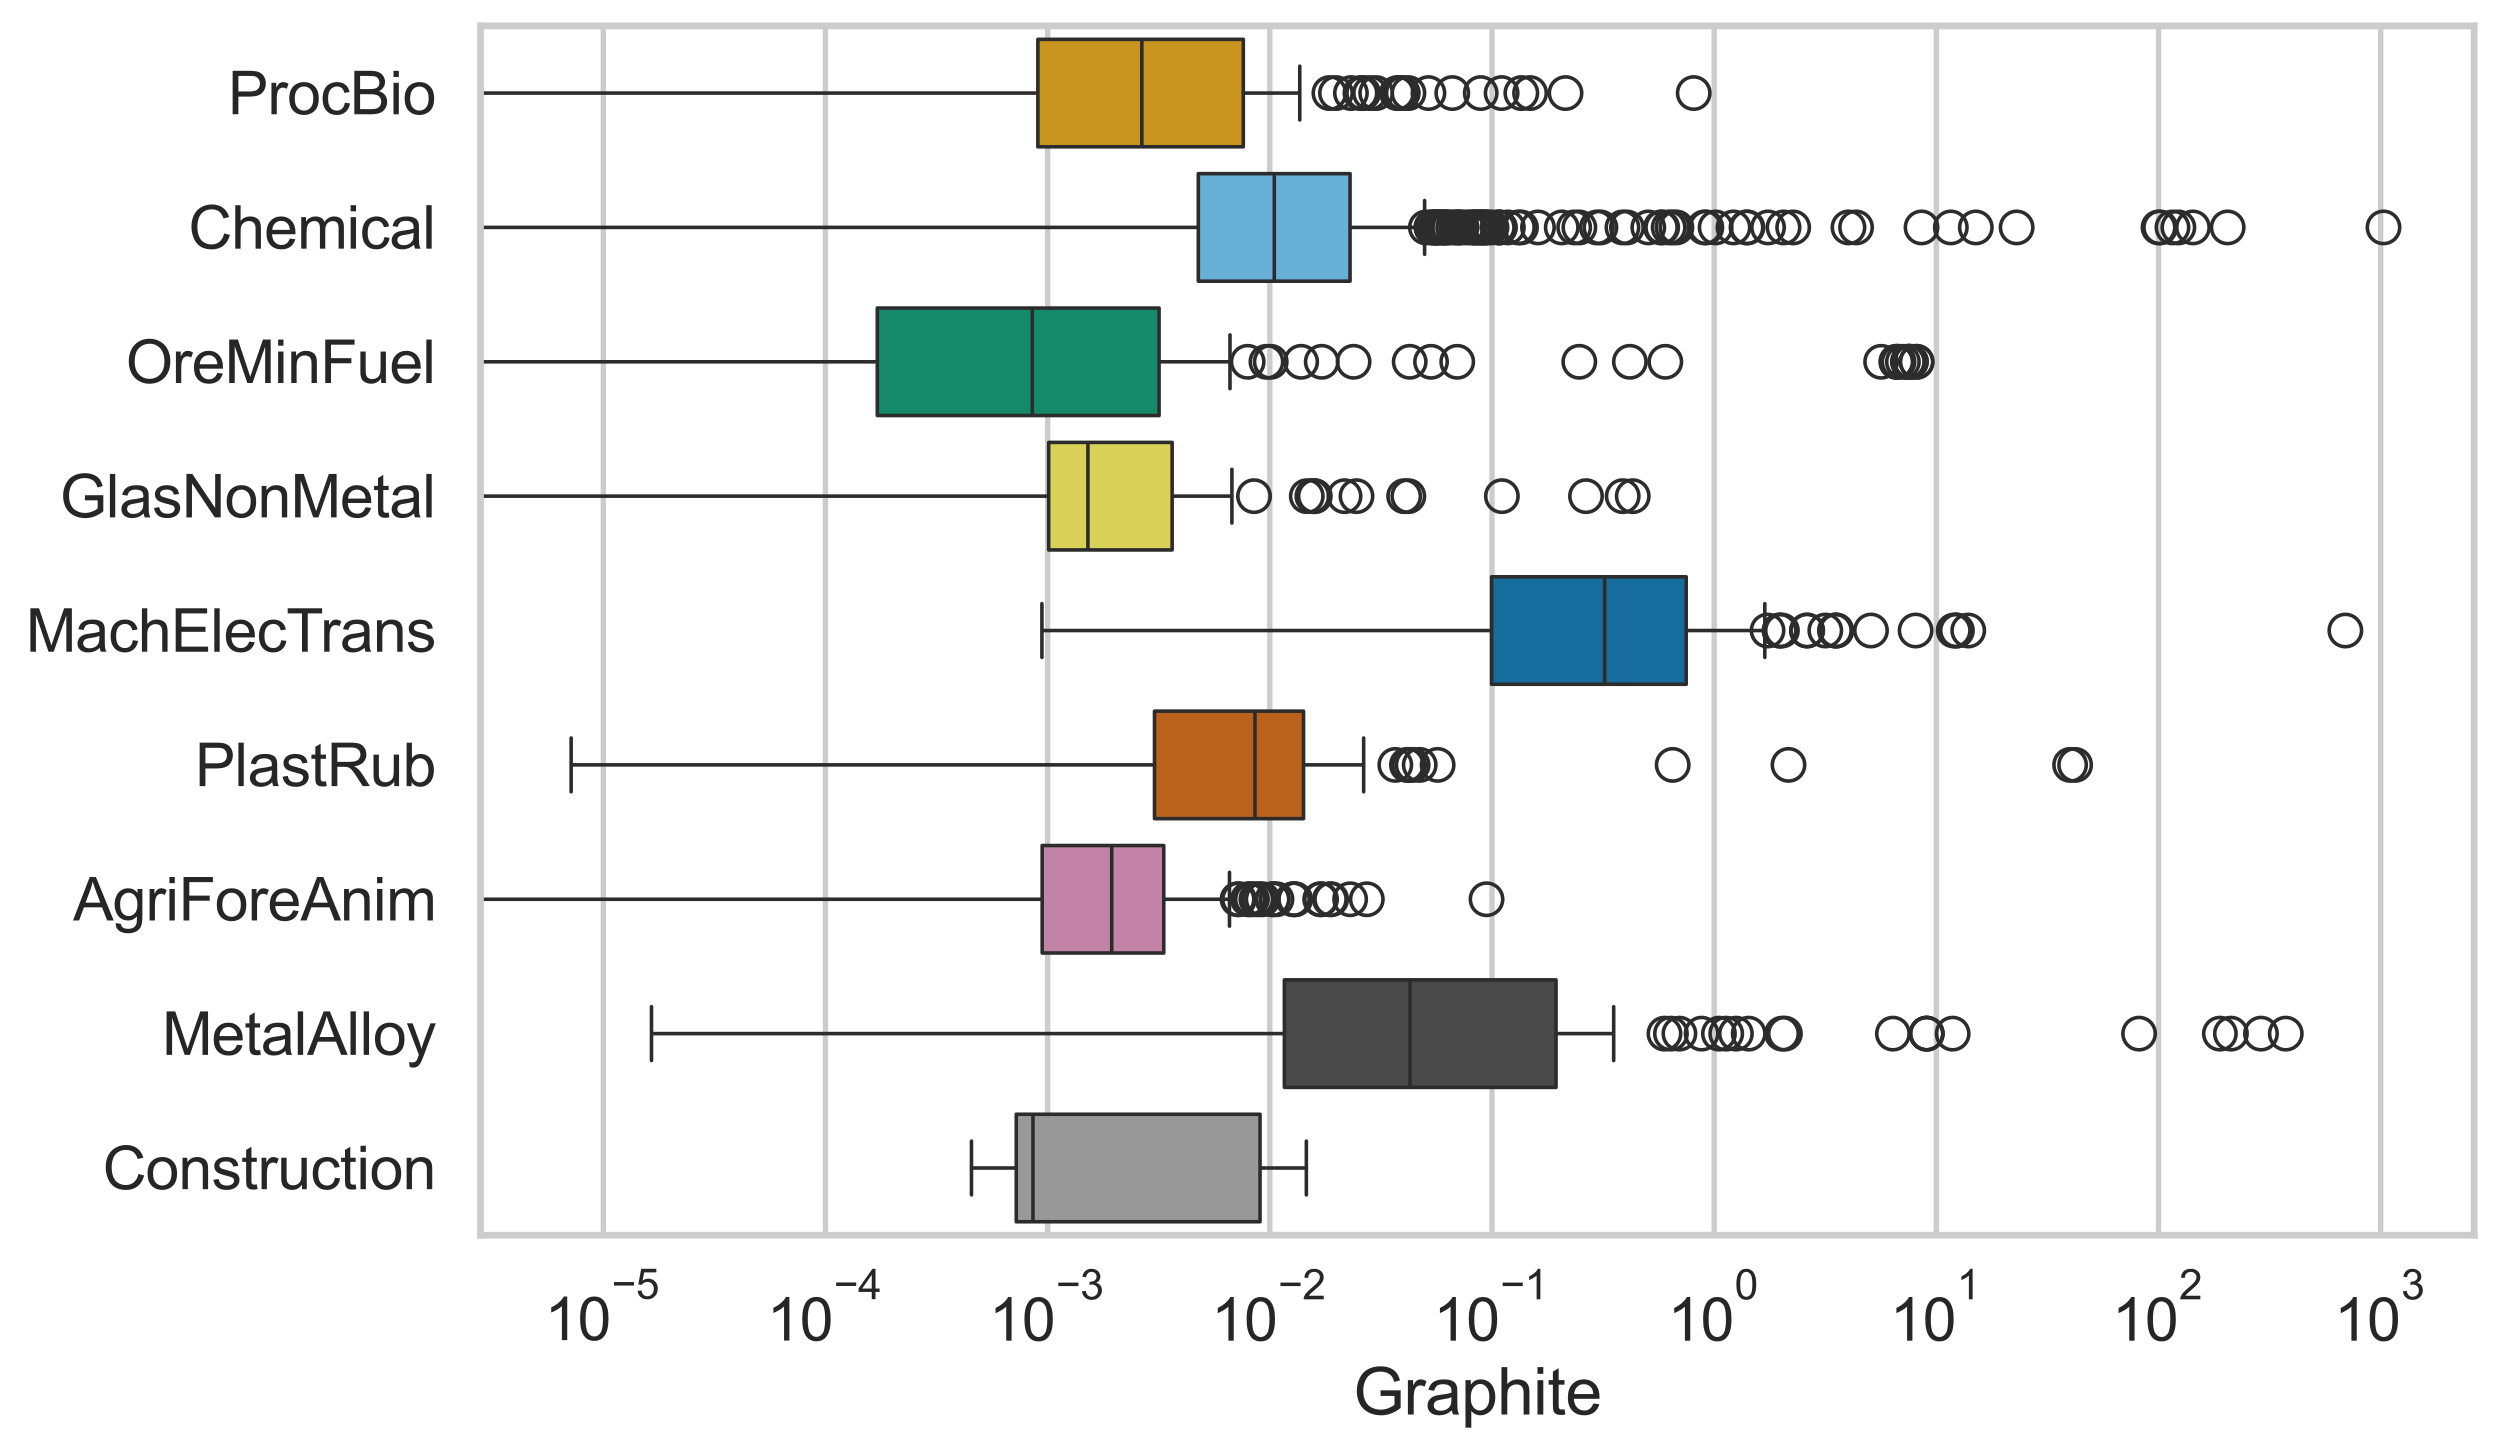 <?xml version="1.0" encoding="utf-8" standalone="no"?>
<!DOCTYPE svg PUBLIC "-//W3C//DTD SVG 1.1//EN"
  "http://www.w3.org/Graphics/SVG/1.1/DTD/svg11.dtd">
<svg xmlns:xlink="http://www.w3.org/1999/xlink" width="695.577pt" height="404.34pt" viewBox="0 0 695.577 404.34" xmlns="http://www.w3.org/2000/svg" version="1.1">
 <defs>
  <style type="text/css">*{stroke-linejoin: round; stroke-linecap: butt}</style>
 </defs>
 <g id="figure_1">
  <g id="patch_1">
   <path d="M 0 404.34 
L 695.577 404.34 
L 695.577 0 
L 0 0 
z
" style="fill: #ffffff"/>
  </g>
  <g id="axes_1">
   <g id="patch_2">
    <path d="M 133.697 343.665 
L 688.377 343.665 
L 688.377 7.2 
L 133.697 7.2 
z
" style="fill: #ffffff"/>
   </g>
   <g id="matplotlib.axis_1">
    <g id="xtick_1">
     <g id="line2d_1">
      <path d="M 167.859 343.665 
L 167.859 7.2 
" clip-path="url(#p4a119caae7)" style="fill: none; stroke: #cccccc; stroke-width: 1.5; stroke-linecap: round"/>
     </g>
     <g id="text_1">
      <!-- $\mathdefault{10^{-5}}$ -->
      <g style="fill: #262626" transform="translate(151.524 373.015) scale(0.165 -0.165)">
       <defs>
        <path id="ArialMT-31" d="M 2384 0 
L 1822 0 
L 1822 3584 
Q 1619 3391 1289 3197 
Q 959 3003 697 2906 
L 697 3450 
Q 1169 3672 1522 3987 
Q 1875 4303 2022 4600 
L 2384 4600 
L 2384 0 
z
" transform="scale(0.016)"/>
        <path id="ArialMT-30" d="M 266 2259 
Q 266 3072 433 3567 
Q 600 4063 929 4331 
Q 1259 4600 1759 4600 
Q 2128 4600 2406 4451 
Q 2684 4303 2865 4023 
Q 3047 3744 3150 3342 
Q 3253 2941 3253 2259 
Q 3253 1453 3087 958 
Q 2922 463 2592 192 
Q 2263 -78 1759 -78 
Q 1097 -78 719 397 
Q 266 969 266 2259 
z
M 844 2259 
Q 844 1131 1108 757 
Q 1372 384 1759 384 
Q 2147 384 2411 759 
Q 2675 1134 2675 2259 
Q 2675 3391 2411 3762 
Q 2147 4134 1753 4134 
Q 1366 4134 1134 3806 
Q 844 3388 844 2259 
z
" transform="scale(0.016)"/>
        <path id="ArialMT-2212" d="M 3381 1997 
L 356 1997 
L 356 2522 
L 3381 2522 
L 3381 1997 
z
" transform="scale(0.016)"/>
        <path id="ArialMT-35" d="M 266 1200 
L 856 1250 
Q 922 819 1161 601 
Q 1400 384 1738 384 
Q 2144 384 2425 690 
Q 2706 997 2706 1503 
Q 2706 1984 2436 2262 
Q 2166 2541 1728 2541 
Q 1456 2541 1237 2417 
Q 1019 2294 894 2097 
L 366 2166 
L 809 4519 
L 3088 4519 
L 3088 3981 
L 1259 3981 
L 1013 2750 
Q 1425 3038 1878 3038 
Q 2478 3038 2890 2622 
Q 3303 2206 3303 1553 
Q 3303 931 2941 478 
Q 2500 -78 1738 -78 
Q 1113 -78 717 272 
Q 322 622 266 1200 
z
" transform="scale(0.016)"/>
       </defs>
       <use xlink:href="#ArialMT-31" transform="translate(0 0.88)"/>
       <use xlink:href="#ArialMT-30" transform="translate(55.615 0.88)"/>
       <use xlink:href="#ArialMT-2212" transform="translate(112.973 70.573) scale(0.7)"/>
       <use xlink:href="#ArialMT-35" transform="translate(153.852 70.573) scale(0.7)"/>
      </g>
     </g>
    </g>
    <g id="xtick_2">
     <g id="line2d_2">
      <path d="M 229.674 343.665 
L 229.674 7.2 
" clip-path="url(#p4a119caae7)" style="fill: none; stroke: #cccccc; stroke-width: 1.5; stroke-linecap: round"/>
     </g>
     <g id="text_2">
      <!-- $\mathdefault{10^{-4}}$ -->
      <g style="fill: #262626" transform="translate(213.339 373.015) scale(0.165 -0.165)">
       <defs>
        <path id="ArialMT-34" d="M 2069 0 
L 2069 1097 
L 81 1097 
L 81 1613 
L 2172 4581 
L 2631 4581 
L 2631 1613 
L 3250 1613 
L 3250 1097 
L 2631 1097 
L 2631 0 
L 2069 0 
z
M 2069 1613 
L 2069 3678 
L 634 1613 
L 2069 1613 
z
" transform="scale(0.016)"/>
       </defs>
       <use xlink:href="#ArialMT-31" transform="translate(0 0.202)"/>
       <use xlink:href="#ArialMT-30" transform="translate(55.615 0.202)"/>
       <use xlink:href="#ArialMT-2212" transform="translate(112.973 69.895) scale(0.7)"/>
       <use xlink:href="#ArialMT-34" transform="translate(153.852 69.895) scale(0.7)"/>
      </g>
     </g>
    </g>
    <g id="xtick_3">
     <g id="line2d_3">
      <path d="M 291.489 343.665 
L 291.489 7.2 
" clip-path="url(#p4a119caae7)" style="fill: none; stroke: #cccccc; stroke-width: 1.5; stroke-linecap: round"/>
     </g>
     <g id="text_3">
      <!-- $\mathdefault{10^{-3}}$ -->
      <g style="fill: #262626" transform="translate(275.154 373.18) scale(0.165 -0.165)">
       <defs>
        <path id="ArialMT-33" d="M 269 1209 
L 831 1284 
Q 928 806 1161 595 
Q 1394 384 1728 384 
Q 2125 384 2398 659 
Q 2672 934 2672 1341 
Q 2672 1728 2419 1979 
Q 2166 2231 1775 2231 
Q 1616 2231 1378 2169 
L 1441 2663 
Q 1497 2656 1531 2656 
Q 1891 2656 2178 2843 
Q 2466 3031 2466 3422 
Q 2466 3731 2256 3934 
Q 2047 4138 1716 4138 
Q 1388 4138 1169 3931 
Q 950 3725 888 3313 
L 325 3413 
Q 428 3978 793 4289 
Q 1159 4600 1703 4600 
Q 2078 4600 2393 4439 
Q 2709 4278 2876 4000 
Q 3044 3722 3044 3409 
Q 3044 3113 2884 2869 
Q 2725 2625 2413 2481 
Q 2819 2388 3044 2092 
Q 3269 1797 3269 1353 
Q 3269 753 2831 336 
Q 2394 -81 1725 -81 
Q 1122 -81 723 278 
Q 325 638 269 1209 
z
" transform="scale(0.016)"/>
       </defs>
       <use xlink:href="#ArialMT-31" transform="translate(0 0.994)"/>
       <use xlink:href="#ArialMT-30" transform="translate(55.615 0.994)"/>
       <use xlink:href="#ArialMT-2212" transform="translate(112.973 70.688) scale(0.7)"/>
       <use xlink:href="#ArialMT-33" transform="translate(153.852 70.688) scale(0.7)"/>
      </g>
     </g>
    </g>
    <g id="xtick_4">
     <g id="line2d_4">
      <path d="M 353.304 343.665 
L 353.304 7.2 
" clip-path="url(#p4a119caae7)" style="fill: none; stroke: #cccccc; stroke-width: 1.5; stroke-linecap: round"/>
     </g>
     <g id="text_4">
      <!-- $\mathdefault{10^{-2}}$ -->
      <g style="fill: #262626" transform="translate(336.969 373.18) scale(0.165 -0.165)">
       <defs>
        <path id="ArialMT-32" d="M 3222 541 
L 3222 0 
L 194 0 
Q 188 203 259 391 
Q 375 700 629 1000 
Q 884 1300 1366 1694 
Q 2113 2306 2375 2664 
Q 2638 3022 2638 3341 
Q 2638 3675 2398 3904 
Q 2159 4134 1775 4134 
Q 1369 4134 1125 3890 
Q 881 3647 878 3216 
L 300 3275 
Q 359 3922 746 4261 
Q 1134 4600 1788 4600 
Q 2447 4600 2831 4234 
Q 3216 3869 3216 3328 
Q 3216 3053 3103 2787 
Q 2991 2522 2730 2228 
Q 2469 1934 1863 1422 
Q 1356 997 1212 845 
Q 1069 694 975 541 
L 3222 541 
z
" transform="scale(0.016)"/>
       </defs>
       <use xlink:href="#ArialMT-31" transform="translate(0 0.994)"/>
       <use xlink:href="#ArialMT-30" transform="translate(55.615 0.994)"/>
       <use xlink:href="#ArialMT-2212" transform="translate(112.973 70.688) scale(0.7)"/>
       <use xlink:href="#ArialMT-32" transform="translate(153.852 70.688) scale(0.7)"/>
      </g>
     </g>
    </g>
    <g id="xtick_5">
     <g id="line2d_5">
      <path d="M 415.12 343.665 
L 415.12 7.2 
" clip-path="url(#p4a119caae7)" style="fill: none; stroke: #cccccc; stroke-width: 1.5; stroke-linecap: round"/>
     </g>
     <g id="text_5">
      <!-- $\mathdefault{10^{-1}}$ -->
      <g style="fill: #262626" transform="translate(398.785 373.18) scale(0.165 -0.165)">
       <use xlink:href="#ArialMT-31" transform="translate(0 0.994)"/>
       <use xlink:href="#ArialMT-30" transform="translate(55.615 0.994)"/>
       <use xlink:href="#ArialMT-2212" transform="translate(112.973 70.688) scale(0.7)"/>
       <use xlink:href="#ArialMT-31" transform="translate(153.852 70.688) scale(0.7)"/>
      </g>
     </g>
    </g>
    <g id="xtick_6">
     <g id="line2d_6">
      <path d="M 476.935 343.665 
L 476.935 7.2 
" clip-path="url(#p4a119caae7)" style="fill: none; stroke: #cccccc; stroke-width: 1.5; stroke-linecap: round"/>
     </g>
     <g id="text_6">
      <!-- $\mathdefault{10^{0}}$ -->
      <g style="fill: #262626" transform="translate(463.982 373.18) scale(0.165 -0.165)">
       <use xlink:href="#ArialMT-31" transform="translate(0 0.994)"/>
       <use xlink:href="#ArialMT-30" transform="translate(55.615 0.994)"/>
       <use xlink:href="#ArialMT-30" transform="translate(112.973 70.688) scale(0.7)"/>
      </g>
     </g>
    </g>
    <g id="xtick_7">
     <g id="line2d_7">
      <path d="M 538.75 343.665 
L 538.75 7.2 
" clip-path="url(#p4a119caae7)" style="fill: none; stroke: #cccccc; stroke-width: 1.5; stroke-linecap: round"/>
     </g>
     <g id="text_7">
      <!-- $\mathdefault{10^{1}}$ -->
      <g style="fill: #262626" transform="translate(525.797 373.18) scale(0.165 -0.165)">
       <use xlink:href="#ArialMT-31" transform="translate(0 0.994)"/>
       <use xlink:href="#ArialMT-30" transform="translate(55.615 0.994)"/>
       <use xlink:href="#ArialMT-31" transform="translate(112.973 70.688) scale(0.7)"/>
      </g>
     </g>
    </g>
    <g id="xtick_8">
     <g id="line2d_8">
      <path d="M 600.565 343.665 
L 600.565 7.2 
" clip-path="url(#p4a119caae7)" style="fill: none; stroke: #cccccc; stroke-width: 1.5; stroke-linecap: round"/>
     </g>
     <g id="text_8">
      <!-- $\mathdefault{10^{2}}$ -->
      <g style="fill: #262626" transform="translate(587.612 373.18) scale(0.165 -0.165)">
       <use xlink:href="#ArialMT-31" transform="translate(0 0.994)"/>
       <use xlink:href="#ArialMT-30" transform="translate(55.615 0.994)"/>
       <use xlink:href="#ArialMT-32" transform="translate(112.973 70.688) scale(0.7)"/>
      </g>
     </g>
    </g>
    <g id="xtick_9">
     <g id="line2d_9">
      <path d="M 662.38 343.665 
L 662.38 7.2 
" clip-path="url(#p4a119caae7)" style="fill: none; stroke: #cccccc; stroke-width: 1.5; stroke-linecap: round"/>
     </g>
     <g id="text_9">
      <!-- $\mathdefault{10^{3}}$ -->
      <g style="fill: #262626" transform="translate(649.427 373.18) scale(0.165 -0.165)">
       <use xlink:href="#ArialMT-31" transform="translate(0 0.994)"/>
       <use xlink:href="#ArialMT-30" transform="translate(55.615 0.994)"/>
       <use xlink:href="#ArialMT-33" transform="translate(112.973 70.688) scale(0.7)"/>
      </g>
     </g>
    </g>
    <g id="xtick_10"/>
    <g id="xtick_11"/>
    <g id="xtick_12"/>
    <g id="xtick_13"/>
    <g id="xtick_14"/>
    <g id="xtick_15"/>
    <g id="xtick_16"/>
    <g id="xtick_17"/>
    <g id="xtick_18"/>
    <g id="xtick_19"/>
    <g id="xtick_20"/>
    <g id="xtick_21"/>
    <g id="xtick_22"/>
    <g id="xtick_23"/>
    <g id="xtick_24"/>
    <g id="xtick_25"/>
    <g id="xtick_26"/>
    <g id="xtick_27"/>
    <g id="xtick_28"/>
    <g id="xtick_29"/>
    <g id="xtick_30"/>
    <g id="xtick_31"/>
    <g id="xtick_32"/>
    <g id="xtick_33"/>
    <g id="xtick_34"/>
    <g id="xtick_35"/>
    <g id="xtick_36"/>
    <g id="xtick_37"/>
    <g id="xtick_38"/>
    <g id="xtick_39"/>
    <g id="xtick_40"/>
    <g id="xtick_41"/>
    <g id="xtick_42"/>
    <g id="xtick_43"/>
    <g id="xtick_44"/>
    <g id="xtick_45"/>
    <g id="xtick_46"/>
    <g id="xtick_47"/>
    <g id="xtick_48"/>
    <g id="xtick_49"/>
    <g id="xtick_50"/>
    <g id="xtick_51"/>
    <g id="xtick_52"/>
    <g id="xtick_53"/>
    <g id="xtick_54"/>
    <g id="xtick_55"/>
    <g id="xtick_56"/>
    <g id="xtick_57"/>
    <g id="xtick_58"/>
    <g id="xtick_59"/>
    <g id="xtick_60"/>
    <g id="xtick_61"/>
    <g id="xtick_62"/>
    <g id="xtick_63"/>
    <g id="xtick_64"/>
    <g id="xtick_65"/>
    <g id="xtick_66"/>
    <g id="xtick_67"/>
    <g id="xtick_68"/>
    <g id="xtick_69"/>
    <g id="xtick_70"/>
    <g id="xtick_71"/>
    <g id="xtick_72"/>
    <g id="xtick_73"/>
    <g id="xtick_74"/>
    <g id="xtick_75"/>
    <g id="xtick_76"/>
    <g id="xtick_77"/>
    <g id="xtick_78"/>
    <g id="xtick_79"/>
    <g id="xtick_80"/>
    <g id="xtick_81"/>
    <g id="text_10">
     <!-- Graphite -->
     <g style="fill: #262626" transform="translate(376.521 393.563) scale(0.18 -0.18)">
      <defs>
       <path id="ArialMT-47" d="M 2638 1797 
L 2638 2334 
L 4578 2338 
L 4578 638 
Q 4131 281 3656 101 
Q 3181 -78 2681 -78 
Q 2006 -78 1454 211 
Q 903 500 622 1047 
Q 341 1594 341 2269 
Q 341 2938 620 3517 
Q 900 4097 1425 4378 
Q 1950 4659 2634 4659 
Q 3131 4659 3532 4498 
Q 3934 4338 4162 4050 
Q 4391 3763 4509 3300 
L 3963 3150 
Q 3859 3500 3706 3700 
Q 3553 3900 3268 4020 
Q 2984 4141 2638 4141 
Q 2222 4141 1919 4014 
Q 1616 3888 1430 3681 
Q 1244 3475 1141 3228 
Q 966 2803 966 2306 
Q 966 1694 1177 1281 
Q 1388 869 1791 669 
Q 2194 469 2647 469 
Q 3041 469 3416 620 
Q 3791 772 3984 944 
L 3984 1797 
L 2638 1797 
z
" transform="scale(0.016)"/>
       <path id="ArialMT-72" d="M 416 0 
L 416 3319 
L 922 3319 
L 922 2816 
Q 1116 3169 1280 3281 
Q 1444 3394 1641 3394 
Q 1925 3394 2219 3213 
L 2025 2691 
Q 1819 2813 1613 2813 
Q 1428 2813 1281 2702 
Q 1134 2591 1072 2394 
Q 978 2094 978 1738 
L 978 0 
L 416 0 
z
" transform="scale(0.016)"/>
       <path id="ArialMT-61" d="M 2588 409 
Q 2275 144 1986 34 
Q 1697 -75 1366 -75 
Q 819 -75 525 192 
Q 231 459 231 875 
Q 231 1119 342 1320 
Q 453 1522 633 1644 
Q 813 1766 1038 1828 
Q 1203 1872 1538 1913 
Q 2219 1994 2541 2106 
Q 2544 2222 2544 2253 
Q 2544 2597 2384 2738 
Q 2169 2928 1744 2928 
Q 1347 2928 1158 2789 
Q 969 2650 878 2297 
L 328 2372 
Q 403 2725 575 2942 
Q 747 3159 1072 3276 
Q 1397 3394 1825 3394 
Q 2250 3394 2515 3294 
Q 2781 3194 2906 3042 
Q 3031 2891 3081 2659 
Q 3109 2516 3109 2141 
L 3109 1391 
Q 3109 606 3145 398 
Q 3181 191 3288 0 
L 2700 0 
Q 2613 175 2588 409 
z
M 2541 1666 
Q 2234 1541 1622 1453 
Q 1275 1403 1131 1340 
Q 988 1278 909 1158 
Q 831 1038 831 891 
Q 831 666 1001 516 
Q 1172 366 1500 366 
Q 1825 366 2078 508 
Q 2331 650 2450 897 
Q 2541 1088 2541 1459 
L 2541 1666 
z
" transform="scale(0.016)"/>
       <path id="ArialMT-70" d="M 422 -1272 
L 422 3319 
L 934 3319 
L 934 2888 
Q 1116 3141 1344 3267 
Q 1572 3394 1897 3394 
Q 2322 3394 2647 3175 
Q 2972 2956 3137 2557 
Q 3303 2159 3303 1684 
Q 3303 1175 3120 767 
Q 2938 359 2589 142 
Q 2241 -75 1856 -75 
Q 1575 -75 1351 44 
Q 1128 163 984 344 
L 984 -1272 
L 422 -1272 
z
M 931 1641 
Q 931 1000 1190 694 
Q 1450 388 1819 388 
Q 2194 388 2461 705 
Q 2728 1022 2728 1688 
Q 2728 2322 2467 2637 
Q 2206 2953 1844 2953 
Q 1484 2953 1207 2617 
Q 931 2281 931 1641 
z
" transform="scale(0.016)"/>
       <path id="ArialMT-68" d="M 422 0 
L 422 4581 
L 984 4581 
L 984 2938 
Q 1378 3394 1978 3394 
Q 2347 3394 2619 3248 
Q 2891 3103 3008 2847 
Q 3125 2591 3125 2103 
L 3125 0 
L 2563 0 
L 2563 2103 
Q 2563 2525 2380 2717 
Q 2197 2909 1863 2909 
Q 1613 2909 1392 2779 
Q 1172 2650 1078 2428 
Q 984 2206 984 1816 
L 984 0 
L 422 0 
z
" transform="scale(0.016)"/>
       <path id="ArialMT-69" d="M 425 3934 
L 425 4581 
L 988 4581 
L 988 3934 
L 425 3934 
z
M 425 0 
L 425 3319 
L 988 3319 
L 988 0 
L 425 0 
z
" transform="scale(0.016)"/>
       <path id="ArialMT-74" d="M 1650 503 
L 1731 6 
Q 1494 -44 1306 -44 
Q 1000 -44 831 53 
Q 663 150 594 308 
Q 525 466 525 972 
L 525 2881 
L 113 2881 
L 113 3319 
L 525 3319 
L 525 4141 
L 1084 4478 
L 1084 3319 
L 1650 3319 
L 1650 2881 
L 1084 2881 
L 1084 941 
Q 1084 700 1114 631 
Q 1144 563 1211 522 
Q 1278 481 1403 481 
Q 1497 481 1650 503 
z
" transform="scale(0.016)"/>
       <path id="ArialMT-65" d="M 2694 1069 
L 3275 997 
Q 3138 488 2766 206 
Q 2394 -75 1816 -75 
Q 1088 -75 661 373 
Q 234 822 234 1631 
Q 234 2469 665 2931 
Q 1097 3394 1784 3394 
Q 2450 3394 2872 2941 
Q 3294 2488 3294 1666 
Q 3294 1616 3291 1516 
L 816 1516 
Q 847 969 1125 678 
Q 1403 388 1819 388 
Q 2128 388 2347 550 
Q 2566 713 2694 1069 
z
M 847 1978 
L 2700 1978 
Q 2663 2397 2488 2606 
Q 2219 2931 1791 2931 
Q 1403 2931 1139 2672 
Q 875 2413 847 1978 
z
" transform="scale(0.016)"/>
      </defs>
      <use xlink:href="#ArialMT-47"/>
      <use xlink:href="#ArialMT-72" transform="translate(77.783 0)"/>
      <use xlink:href="#ArialMT-61" transform="translate(111.084 0)"/>
      <use xlink:href="#ArialMT-70" transform="translate(166.699 0)"/>
      <use xlink:href="#ArialMT-68" transform="translate(222.314 0)"/>
      <use xlink:href="#ArialMT-69" transform="translate(277.93 0)"/>
      <use xlink:href="#ArialMT-74" transform="translate(300.146 0)"/>
      <use xlink:href="#ArialMT-65" transform="translate(327.93 0)"/>
     </g>
    </g>
   </g>
   <g id="matplotlib.axis_2">
    <g id="ytick_1">
     <g id="text_11">
      <!-- ProcBio -->
      <g style="fill: #262626" transform="translate(63.424 31.798) scale(0.165 -0.165)">
       <defs>
        <path id="ArialMT-50" d="M 494 0 
L 494 4581 
L 2222 4581 
Q 2678 4581 2919 4538 
Q 3256 4481 3484 4323 
Q 3713 4166 3852 3881 
Q 3991 3597 3991 3256 
Q 3991 2672 3619 2267 
Q 3247 1863 2275 1863 
L 1100 1863 
L 1100 0 
L 494 0 
z
M 1100 2403 
L 2284 2403 
Q 2872 2403 3119 2622 
Q 3366 2841 3366 3238 
Q 3366 3525 3220 3729 
Q 3075 3934 2838 4000 
Q 2684 4041 2272 4041 
L 1100 4041 
L 1100 2403 
z
" transform="scale(0.016)"/>
        <path id="ArialMT-6f" d="M 213 1659 
Q 213 2581 725 3025 
Q 1153 3394 1769 3394 
Q 2453 3394 2887 2945 
Q 3322 2497 3322 1706 
Q 3322 1066 3130 698 
Q 2938 331 2570 128 
Q 2203 -75 1769 -75 
Q 1072 -75 642 372 
Q 213 819 213 1659 
z
M 791 1659 
Q 791 1022 1069 705 
Q 1347 388 1769 388 
Q 2188 388 2466 706 
Q 2744 1025 2744 1678 
Q 2744 2294 2464 2611 
Q 2184 2928 1769 2928 
Q 1347 2928 1069 2612 
Q 791 2297 791 1659 
z
" transform="scale(0.016)"/>
        <path id="ArialMT-63" d="M 2588 1216 
L 3141 1144 
Q 3050 572 2676 248 
Q 2303 -75 1759 -75 
Q 1078 -75 664 370 
Q 250 816 250 1647 
Q 250 2184 428 2587 
Q 606 2991 970 3192 
Q 1334 3394 1763 3394 
Q 2303 3394 2647 3120 
Q 2991 2847 3088 2344 
L 2541 2259 
Q 2463 2594 2264 2762 
Q 2066 2931 1784 2931 
Q 1359 2931 1093 2626 
Q 828 2322 828 1663 
Q 828 994 1084 691 
Q 1341 388 1753 388 
Q 2084 388 2306 591 
Q 2528 794 2588 1216 
z
" transform="scale(0.016)"/>
        <path id="ArialMT-42" d="M 469 0 
L 469 4581 
L 2188 4581 
Q 2713 4581 3030 4442 
Q 3347 4303 3526 4014 
Q 3706 3725 3706 3409 
Q 3706 3116 3547 2856 
Q 3388 2597 3066 2438 
Q 3481 2316 3704 2022 
Q 3928 1728 3928 1328 
Q 3928 1006 3792 729 
Q 3656 453 3456 303 
Q 3256 153 2954 76 
Q 2653 0 2216 0 
L 469 0 
z
M 1075 2656 
L 2066 2656 
Q 2469 2656 2644 2709 
Q 2875 2778 2992 2937 
Q 3109 3097 3109 3338 
Q 3109 3566 3000 3739 
Q 2891 3913 2687 3977 
Q 2484 4041 1991 4041 
L 1075 4041 
L 1075 2656 
z
M 1075 541 
L 2216 541 
Q 2509 541 2628 563 
Q 2838 600 2978 687 
Q 3119 775 3209 942 
Q 3300 1109 3300 1328 
Q 3300 1584 3169 1773 
Q 3038 1963 2805 2039 
Q 2572 2116 2134 2116 
L 1075 2116 
L 1075 541 
z
" transform="scale(0.016)"/>
       </defs>
       <use xlink:href="#ArialMT-50"/>
       <use xlink:href="#ArialMT-72" transform="translate(66.699 0)"/>
       <use xlink:href="#ArialMT-6f" transform="translate(100 0)"/>
       <use xlink:href="#ArialMT-63" transform="translate(155.615 0)"/>
       <use xlink:href="#ArialMT-42" transform="translate(205.615 0)"/>
       <use xlink:href="#ArialMT-69" transform="translate(272.314 0)"/>
       <use xlink:href="#ArialMT-6f" transform="translate(294.531 0)"/>
      </g>
     </g>
    </g>
    <g id="ytick_2">
     <g id="text_12">
      <!-- Chemical -->
      <g style="fill: #262626" transform="translate(52.428 69.183) scale(0.165 -0.165)">
       <defs>
        <path id="ArialMT-43" d="M 3763 1606 
L 4369 1453 
Q 4178 706 3683 314 
Q 3188 -78 2472 -78 
Q 1731 -78 1267 223 
Q 803 525 561 1097 
Q 319 1669 319 2325 
Q 319 3041 592 3573 
Q 866 4106 1370 4382 
Q 1875 4659 2481 4659 
Q 3169 4659 3637 4309 
Q 4106 3959 4291 3325 
L 3694 3184 
Q 3534 3684 3231 3912 
Q 2928 4141 2469 4141 
Q 1941 4141 1586 3887 
Q 1231 3634 1087 3207 
Q 944 2781 944 2328 
Q 944 1744 1114 1308 
Q 1284 872 1643 656 
Q 2003 441 2422 441 
Q 2931 441 3284 734 
Q 3638 1028 3763 1606 
z
" transform="scale(0.016)"/>
        <path id="ArialMT-6d" d="M 422 0 
L 422 3319 
L 925 3319 
L 925 2853 
Q 1081 3097 1340 3245 
Q 1600 3394 1931 3394 
Q 2300 3394 2536 3241 
Q 2772 3088 2869 2813 
Q 3263 3394 3894 3394 
Q 4388 3394 4653 3120 
Q 4919 2847 4919 2278 
L 4919 0 
L 4359 0 
L 4359 2091 
Q 4359 2428 4304 2576 
Q 4250 2725 4106 2815 
Q 3963 2906 3769 2906 
Q 3419 2906 3187 2673 
Q 2956 2441 2956 1928 
L 2956 0 
L 2394 0 
L 2394 2156 
Q 2394 2531 2256 2718 
Q 2119 2906 1806 2906 
Q 1569 2906 1367 2781 
Q 1166 2656 1075 2415 
Q 984 2175 984 1722 
L 984 0 
L 422 0 
z
" transform="scale(0.016)"/>
        <path id="ArialMT-6c" d="M 409 0 
L 409 4581 
L 972 4581 
L 972 0 
L 409 0 
z
" transform="scale(0.016)"/>
       </defs>
       <use xlink:href="#ArialMT-43"/>
       <use xlink:href="#ArialMT-68" transform="translate(72.217 0)"/>
       <use xlink:href="#ArialMT-65" transform="translate(127.832 0)"/>
       <use xlink:href="#ArialMT-6d" transform="translate(183.447 0)"/>
       <use xlink:href="#ArialMT-69" transform="translate(266.748 0)"/>
       <use xlink:href="#ArialMT-63" transform="translate(288.965 0)"/>
       <use xlink:href="#ArialMT-61" transform="translate(338.965 0)"/>
       <use xlink:href="#ArialMT-6c" transform="translate(394.58 0)"/>
      </g>
     </g>
    </g>
    <g id="ytick_3">
     <g id="text_13">
      <!-- OreMinFuel -->
      <g style="fill: #262626" transform="translate(35.013 106.568) scale(0.165 -0.165)">
       <defs>
        <path id="ArialMT-4f" d="M 309 2231 
Q 309 3372 921 4017 
Q 1534 4663 2503 4663 
Q 3138 4663 3647 4359 
Q 4156 4056 4423 3514 
Q 4691 2972 4691 2284 
Q 4691 1588 4409 1038 
Q 4128 488 3612 205 
Q 3097 -78 2500 -78 
Q 1853 -78 1343 234 
Q 834 547 571 1087 
Q 309 1628 309 2231 
z
M 934 2222 
Q 934 1394 1379 917 
Q 1825 441 2497 441 
Q 3181 441 3623 922 
Q 4066 1403 4066 2288 
Q 4066 2847 3877 3264 
Q 3688 3681 3323 3911 
Q 2959 4141 2506 4141 
Q 1863 4141 1398 3698 
Q 934 3256 934 2222 
z
" transform="scale(0.016)"/>
        <path id="ArialMT-4d" d="M 475 0 
L 475 4581 
L 1388 4581 
L 2472 1338 
Q 2622 884 2691 659 
Q 2769 909 2934 1394 
L 4031 4581 
L 4847 4581 
L 4847 0 
L 4263 0 
L 4263 3834 
L 2931 0 
L 2384 0 
L 1059 3900 
L 1059 0 
L 475 0 
z
" transform="scale(0.016)"/>
        <path id="ArialMT-6e" d="M 422 0 
L 422 3319 
L 928 3319 
L 928 2847 
Q 1294 3394 1984 3394 
Q 2284 3394 2536 3286 
Q 2788 3178 2913 3003 
Q 3038 2828 3088 2588 
Q 3119 2431 3119 2041 
L 3119 0 
L 2556 0 
L 2556 2019 
Q 2556 2363 2490 2533 
Q 2425 2703 2258 2804 
Q 2091 2906 1866 2906 
Q 1506 2906 1245 2678 
Q 984 2450 984 1813 
L 984 0 
L 422 0 
z
" transform="scale(0.016)"/>
        <path id="ArialMT-46" d="M 525 0 
L 525 4581 
L 3616 4581 
L 3616 4041 
L 1131 4041 
L 1131 2622 
L 3281 2622 
L 3281 2081 
L 1131 2081 
L 1131 0 
L 525 0 
z
" transform="scale(0.016)"/>
        <path id="ArialMT-75" d="M 2597 0 
L 2597 488 
Q 2209 -75 1544 -75 
Q 1250 -75 995 37 
Q 741 150 617 320 
Q 494 491 444 738 
Q 409 903 409 1263 
L 409 3319 
L 972 3319 
L 972 1478 
Q 972 1038 1006 884 
Q 1059 663 1231 536 
Q 1403 409 1656 409 
Q 1909 409 2131 539 
Q 2353 669 2445 892 
Q 2538 1116 2538 1541 
L 2538 3319 
L 3100 3319 
L 3100 0 
L 2597 0 
z
" transform="scale(0.016)"/>
       </defs>
       <use xlink:href="#ArialMT-4f"/>
       <use xlink:href="#ArialMT-72" transform="translate(77.783 0)"/>
       <use xlink:href="#ArialMT-65" transform="translate(111.084 0)"/>
       <use xlink:href="#ArialMT-4d" transform="translate(166.699 0)"/>
       <use xlink:href="#ArialMT-69" transform="translate(250 0)"/>
       <use xlink:href="#ArialMT-6e" transform="translate(272.217 0)"/>
       <use xlink:href="#ArialMT-46" transform="translate(327.832 0)"/>
       <use xlink:href="#ArialMT-75" transform="translate(388.916 0)"/>
       <use xlink:href="#ArialMT-65" transform="translate(444.531 0)"/>
       <use xlink:href="#ArialMT-6c" transform="translate(500.146 0)"/>
      </g>
     </g>
    </g>
    <g id="ytick_4">
     <g id="text_14">
      <!-- GlasNonMetal -->
      <g style="fill: #262626" transform="translate(16.659 143.953) scale(0.165 -0.165)">
       <defs>
        <path id="ArialMT-73" d="M 197 991 
L 753 1078 
Q 800 744 1014 566 
Q 1228 388 1613 388 
Q 2000 388 2187 545 
Q 2375 703 2375 916 
Q 2375 1106 2209 1216 
Q 2094 1291 1634 1406 
Q 1016 1563 777 1677 
Q 538 1791 414 1992 
Q 291 2194 291 2438 
Q 291 2659 392 2848 
Q 494 3038 669 3163 
Q 800 3259 1026 3326 
Q 1253 3394 1513 3394 
Q 1903 3394 2198 3281 
Q 2494 3169 2634 2976 
Q 2775 2784 2828 2463 
L 2278 2388 
Q 2241 2644 2061 2787 
Q 1881 2931 1553 2931 
Q 1166 2931 1000 2803 
Q 834 2675 834 2503 
Q 834 2394 903 2306 
Q 972 2216 1119 2156 
Q 1203 2125 1616 2013 
Q 2213 1853 2448 1751 
Q 2684 1650 2818 1456 
Q 2953 1263 2953 975 
Q 2953 694 2789 445 
Q 2625 197 2315 61 
Q 2006 -75 1616 -75 
Q 969 -75 630 194 
Q 291 463 197 991 
z
" transform="scale(0.016)"/>
        <path id="ArialMT-4e" d="M 488 0 
L 488 4581 
L 1109 4581 
L 3516 984 
L 3516 4581 
L 4097 4581 
L 4097 0 
L 3475 0 
L 1069 3600 
L 1069 0 
L 488 0 
z
" transform="scale(0.016)"/>
       </defs>
       <use xlink:href="#ArialMT-47"/>
       <use xlink:href="#ArialMT-6c" transform="translate(77.783 0)"/>
       <use xlink:href="#ArialMT-61" transform="translate(100 0)"/>
       <use xlink:href="#ArialMT-73" transform="translate(155.615 0)"/>
       <use xlink:href="#ArialMT-4e" transform="translate(205.615 0)"/>
       <use xlink:href="#ArialMT-6f" transform="translate(277.832 0)"/>
       <use xlink:href="#ArialMT-6e" transform="translate(333.447 0)"/>
       <use xlink:href="#ArialMT-4d" transform="translate(389.062 0)"/>
       <use xlink:href="#ArialMT-65" transform="translate(472.363 0)"/>
       <use xlink:href="#ArialMT-74" transform="translate(527.979 0)"/>
       <use xlink:href="#ArialMT-61" transform="translate(555.762 0)"/>
       <use xlink:href="#ArialMT-6c" transform="translate(611.377 0)"/>
      </g>
     </g>
    </g>
    <g id="ytick_5">
     <g id="text_15">
      <!-- MachElecTrans -->
      <g style="fill: #262626" transform="translate(7.2 181.337) scale(0.165 -0.165)">
       <defs>
        <path id="ArialMT-45" d="M 506 0 
L 506 4581 
L 3819 4581 
L 3819 4041 
L 1113 4041 
L 1113 2638 
L 3647 2638 
L 3647 2100 
L 1113 2100 
L 1113 541 
L 3925 541 
L 3925 0 
L 506 0 
z
" transform="scale(0.016)"/>
        <path id="ArialMT-54" d="M 1659 0 
L 1659 4041 
L 150 4041 
L 150 4581 
L 3781 4581 
L 3781 4041 
L 2266 4041 
L 2266 0 
L 1659 0 
z
" transform="scale(0.016)"/>
       </defs>
       <use xlink:href="#ArialMT-4d"/>
       <use xlink:href="#ArialMT-61" transform="translate(83.301 0)"/>
       <use xlink:href="#ArialMT-63" transform="translate(138.916 0)"/>
       <use xlink:href="#ArialMT-68" transform="translate(188.916 0)"/>
       <use xlink:href="#ArialMT-45" transform="translate(244.531 0)"/>
       <use xlink:href="#ArialMT-6c" transform="translate(311.23 0)"/>
       <use xlink:href="#ArialMT-65" transform="translate(333.447 0)"/>
       <use xlink:href="#ArialMT-63" transform="translate(389.062 0)"/>
       <use xlink:href="#ArialMT-54" transform="translate(439.062 0)"/>
       <use xlink:href="#ArialMT-72" transform="translate(496.396 0)"/>
       <use xlink:href="#ArialMT-61" transform="translate(529.697 0)"/>
       <use xlink:href="#ArialMT-6e" transform="translate(585.312 0)"/>
       <use xlink:href="#ArialMT-73" transform="translate(640.928 0)"/>
      </g>
     </g>
    </g>
    <g id="ytick_6">
     <g id="text_16">
      <!-- PlastRub -->
      <g style="fill: #262626" transform="translate(54.248 218.722) scale(0.165 -0.165)">
       <defs>
        <path id="ArialMT-52" d="M 503 0 
L 503 4581 
L 2534 4581 
Q 3147 4581 3465 4457 
Q 3784 4334 3975 4021 
Q 4166 3709 4166 3331 
Q 4166 2844 3850 2509 
Q 3534 2175 2875 2084 
Q 3116 1969 3241 1856 
Q 3506 1613 3744 1247 
L 4541 0 
L 3778 0 
L 3172 953 
Q 2906 1366 2734 1584 
Q 2563 1803 2427 1890 
Q 2291 1978 2150 2013 
Q 2047 2034 1813 2034 
L 1109 2034 
L 1109 0 
L 503 0 
z
M 1109 2559 
L 2413 2559 
Q 2828 2559 3062 2645 
Q 3297 2731 3419 2920 
Q 3541 3109 3541 3331 
Q 3541 3656 3305 3865 
Q 3069 4075 2559 4075 
L 1109 4075 
L 1109 2559 
z
" transform="scale(0.016)"/>
        <path id="ArialMT-62" d="M 941 0 
L 419 0 
L 419 4581 
L 981 4581 
L 981 2947 
Q 1338 3394 1891 3394 
Q 2197 3394 2470 3270 
Q 2744 3147 2920 2923 
Q 3097 2700 3197 2384 
Q 3297 2069 3297 1709 
Q 3297 856 2875 390 
Q 2453 -75 1863 -75 
Q 1275 -75 941 416 
L 941 0 
z
M 934 1684 
Q 934 1088 1097 822 
Q 1363 388 1816 388 
Q 2184 388 2453 708 
Q 2722 1028 2722 1663 
Q 2722 2313 2464 2622 
Q 2206 2931 1841 2931 
Q 1472 2931 1203 2611 
Q 934 2291 934 1684 
z
" transform="scale(0.016)"/>
       </defs>
       <use xlink:href="#ArialMT-50"/>
       <use xlink:href="#ArialMT-6c" transform="translate(66.699 0)"/>
       <use xlink:href="#ArialMT-61" transform="translate(88.916 0)"/>
       <use xlink:href="#ArialMT-73" transform="translate(144.531 0)"/>
       <use xlink:href="#ArialMT-74" transform="translate(194.531 0)"/>
       <use xlink:href="#ArialMT-52" transform="translate(222.314 0)"/>
       <use xlink:href="#ArialMT-75" transform="translate(294.531 0)"/>
       <use xlink:href="#ArialMT-62" transform="translate(350.146 0)"/>
      </g>
     </g>
    </g>
    <g id="ytick_7">
     <g id="text_17">
      <!-- AgriForeAnim -->
      <g style="fill: #262626" transform="translate(20.341 256.107) scale(0.165 -0.165)">
       <defs>
        <path id="ArialMT-41" d="M -9 0 
L 1750 4581 
L 2403 4581 
L 4278 0 
L 3588 0 
L 3053 1388 
L 1138 1388 
L 634 0 
L -9 0 
z
M 1313 1881 
L 2866 1881 
L 2388 3150 
Q 2169 3728 2063 4100 
Q 1975 3659 1816 3225 
L 1313 1881 
z
" transform="scale(0.016)"/>
        <path id="ArialMT-67" d="M 319 -275 
L 866 -356 
Q 900 -609 1056 -725 
Q 1266 -881 1628 -881 
Q 2019 -881 2231 -725 
Q 2444 -569 2519 -288 
Q 2563 -116 2559 434 
Q 2191 0 1641 0 
Q 956 0 581 494 
Q 206 988 206 1678 
Q 206 2153 378 2554 
Q 550 2956 876 3175 
Q 1203 3394 1644 3394 
Q 2231 3394 2613 2919 
L 2613 3319 
L 3131 3319 
L 3131 450 
Q 3131 -325 2973 -648 
Q 2816 -972 2473 -1159 
Q 2131 -1347 1631 -1347 
Q 1038 -1347 672 -1080 
Q 306 -813 319 -275 
z
M 784 1719 
Q 784 1066 1043 766 
Q 1303 466 1694 466 
Q 2081 466 2343 764 
Q 2606 1063 2606 1700 
Q 2606 2309 2336 2618 
Q 2066 2928 1684 2928 
Q 1309 2928 1046 2623 
Q 784 2319 784 1719 
z
" transform="scale(0.016)"/>
       </defs>
       <use xlink:href="#ArialMT-41"/>
       <use xlink:href="#ArialMT-67" transform="translate(66.699 0)"/>
       <use xlink:href="#ArialMT-72" transform="translate(122.314 0)"/>
       <use xlink:href="#ArialMT-69" transform="translate(155.615 0)"/>
       <use xlink:href="#ArialMT-46" transform="translate(177.832 0)"/>
       <use xlink:href="#ArialMT-6f" transform="translate(238.916 0)"/>
       <use xlink:href="#ArialMT-72" transform="translate(294.531 0)"/>
       <use xlink:href="#ArialMT-65" transform="translate(327.832 0)"/>
       <use xlink:href="#ArialMT-41" transform="translate(383.447 0)"/>
       <use xlink:href="#ArialMT-6e" transform="translate(450.146 0)"/>
       <use xlink:href="#ArialMT-69" transform="translate(505.762 0)"/>
       <use xlink:href="#ArialMT-6d" transform="translate(527.979 0)"/>
      </g>
     </g>
    </g>
    <g id="ytick_8">
     <g id="text_18">
      <!-- MetalAlloy -->
      <g style="fill: #262626" transform="translate(45.088 293.492) scale(0.165 -0.165)">
       <defs>
        <path id="ArialMT-79" d="M 397 -1278 
L 334 -750 
Q 519 -800 656 -800 
Q 844 -800 956 -737 
Q 1069 -675 1141 -563 
Q 1194 -478 1313 -144 
Q 1328 -97 1363 -6 
L 103 3319 
L 709 3319 
L 1400 1397 
Q 1534 1031 1641 628 
Q 1738 1016 1872 1384 
L 2581 3319 
L 3144 3319 
L 1881 -56 
Q 1678 -603 1566 -809 
Q 1416 -1088 1222 -1217 
Q 1028 -1347 759 -1347 
Q 597 -1347 397 -1278 
z
" transform="scale(0.016)"/>
       </defs>
       <use xlink:href="#ArialMT-4d"/>
       <use xlink:href="#ArialMT-65" transform="translate(83.301 0)"/>
       <use xlink:href="#ArialMT-74" transform="translate(138.916 0)"/>
       <use xlink:href="#ArialMT-61" transform="translate(166.699 0)"/>
       <use xlink:href="#ArialMT-6c" transform="translate(222.314 0)"/>
       <use xlink:href="#ArialMT-41" transform="translate(244.531 0)"/>
       <use xlink:href="#ArialMT-6c" transform="translate(311.23 0)"/>
       <use xlink:href="#ArialMT-6c" transform="translate(333.447 0)"/>
       <use xlink:href="#ArialMT-6f" transform="translate(355.664 0)"/>
       <use xlink:href="#ArialMT-79" transform="translate(411.279 0)"/>
      </g>
     </g>
    </g>
    <g id="ytick_9">
     <g id="text_19">
      <!-- Construction -->
      <g style="fill: #262626" transform="translate(28.575 330.877) scale(0.165 -0.165)">
       <use xlink:href="#ArialMT-43"/>
       <use xlink:href="#ArialMT-6f" transform="translate(72.217 0)"/>
       <use xlink:href="#ArialMT-6e" transform="translate(127.832 0)"/>
       <use xlink:href="#ArialMT-73" transform="translate(183.447 0)"/>
       <use xlink:href="#ArialMT-74" transform="translate(233.447 0)"/>
       <use xlink:href="#ArialMT-72" transform="translate(261.23 0)"/>
       <use xlink:href="#ArialMT-75" transform="translate(294.531 0)"/>
       <use xlink:href="#ArialMT-63" transform="translate(350.146 0)"/>
       <use xlink:href="#ArialMT-74" transform="translate(400.146 0)"/>
       <use xlink:href="#ArialMT-69" transform="translate(427.93 0)"/>
       <use xlink:href="#ArialMT-6f" transform="translate(450.146 0)"/>
       <use xlink:href="#ArialMT-6e" transform="translate(505.762 0)"/>
      </g>
     </g>
    </g>
   </g>
   <g id="patch_3">
    <path d="M 288.768 10.938 
L 288.768 40.846 
L 345.926 40.846 
L 345.926 10.938 
L 288.768 10.938 
z
" clip-path="url(#p4a119caae7)" style="fill: #c9941d; stroke: #2c2c2c; stroke-linejoin: miter"/>
   </g>
   <g id="line2d_10">
    <path d="M 288.768 25.892 
L -1 25.892 
" clip-path="url(#p4a119caae7)" style="fill: none; stroke: #2c2c2c"/>
   </g>
   <g id="line2d_11">
    <path d="M 345.926 25.892 
L 361.635 25.892 
" clip-path="url(#p4a119caae7)" style="fill: none; stroke: #2c2c2c"/>
   </g>
   <g id="line2d_12">
    <path clip-path="url(#p4a119caae7)" style="fill: none; stroke: #2c2c2c; stroke-linecap: round"/>
   </g>
   <g id="line2d_13">
    <path d="M 361.635 18.415 
L 361.635 33.369 
" clip-path="url(#p4a119caae7)" style="fill: none; stroke: #2c2c2c; stroke-linecap: round"/>
   </g>
   <g id="line2d_14">
    <defs>
     <path id="m13cf0c96b3" d="M 0 4.5 
C 1.193 4.5 2.338 4.026 3.182 3.182 
C 4.026 2.338 4.5 1.193 4.5 0 
C 4.5 -1.193 4.026 -2.338 3.182 -3.182 
C 2.338 -4.026 1.193 -4.5 0 -4.5 
C -1.193 -4.5 -2.338 -4.026 -3.182 -3.182 
C -4.026 -2.338 -4.5 -1.193 -4.5 0 
C -4.5 1.193 -4.026 2.338 -3.182 3.182 
C -2.338 4.026 -1.193 4.5 0 4.5 
z
" style="stroke: #2c2c2c"/>
    </defs>
    <g clip-path="url(#p4a119caae7)">
     <use xlink:href="#m13cf0c96b3" x="435.576" y="25.892" style="fill-opacity: 0; stroke: #2c2c2c"/>
     <use xlink:href="#m13cf0c96b3" x="378.528" y="25.892" style="fill-opacity: 0; stroke: #2c2c2c"/>
     <use xlink:href="#m13cf0c96b3" x="404.069" y="25.892" style="fill-opacity: 0; stroke: #2c2c2c"/>
     <use xlink:href="#m13cf0c96b3" x="411.981" y="25.892" style="fill-opacity: 0; stroke: #2c2c2c"/>
     <use xlink:href="#m13cf0c96b3" x="425.716" y="25.892" style="fill-opacity: 0; stroke: #2c2c2c"/>
     <use xlink:href="#m13cf0c96b3" x="471.241" y="25.892" style="fill-opacity: 0; stroke: #2c2c2c"/>
     <use xlink:href="#m13cf0c96b3" x="379.275" y="25.892" style="fill-opacity: 0; stroke: #2c2c2c"/>
     <use xlink:href="#m13cf0c96b3" x="423.284" y="25.892" style="fill-opacity: 0; stroke: #2c2c2c"/>
     <use xlink:href="#m13cf0c96b3" x="389.552" y="25.892" style="fill-opacity: 0; stroke: #2c2c2c"/>
     <use xlink:href="#m13cf0c96b3" x="382.895" y="25.892" style="fill-opacity: 0; stroke: #2c2c2c"/>
     <use xlink:href="#m13cf0c96b3" x="417.796" y="25.892" style="fill-opacity: 0; stroke: #2c2c2c"/>
     <use xlink:href="#m13cf0c96b3" x="381.185" y="25.892" style="fill-opacity: 0; stroke: #2c2c2c"/>
     <use xlink:href="#m13cf0c96b3" x="391.869" y="25.892" style="fill-opacity: 0; stroke: #2c2c2c"/>
     <use xlink:href="#m13cf0c96b3" x="389.467" y="25.892" style="fill-opacity: 0; stroke: #2c2c2c"/>
     <use xlink:href="#m13cf0c96b3" x="390.293" y="25.892" style="fill-opacity: 0; stroke: #2c2c2c"/>
     <use xlink:href="#m13cf0c96b3" x="371.71" y="25.892" style="fill-opacity: 0; stroke: #2c2c2c"/>
     <use xlink:href="#m13cf0c96b3" x="375.869" y="25.892" style="fill-opacity: 0; stroke: #2c2c2c"/>
     <use xlink:href="#m13cf0c96b3" x="369.886" y="25.892" style="fill-opacity: 0; stroke: #2c2c2c"/>
     <use xlink:href="#m13cf0c96b3" x="397.44" y="25.892" style="fill-opacity: 0; stroke: #2c2c2c"/>
     <use xlink:href="#m13cf0c96b3" x="388.679" y="25.892" style="fill-opacity: 0; stroke: #2c2c2c"/>
    </g>
   </g>
   <g id="patch_4">
    <path d="M 333.408 48.323 
L 333.408 78.231 
L 375.623 78.231 
L 375.623 48.323 
L 333.408 48.323 
z
" clip-path="url(#p4a119caae7)" style="fill: #68afd7; stroke: #2c2c2c; stroke-linejoin: miter"/>
   </g>
   <g id="line2d_15">
    <path d="M 333.408 63.277 
L -1 63.277 
" clip-path="url(#p4a119caae7)" style="fill: none; stroke: #2c2c2c"/>
   </g>
   <g id="line2d_16">
    <path d="M 375.623 63.277 
L 396.369 63.277 
" clip-path="url(#p4a119caae7)" style="fill: none; stroke: #2c2c2c"/>
   </g>
   <g id="line2d_17">
    <path clip-path="url(#p4a119caae7)" style="fill: none; stroke: #2c2c2c; stroke-linecap: round"/>
   </g>
   <g id="line2d_18">
    <path d="M 396.369 55.8 
L 396.369 70.754 
" clip-path="url(#p4a119caae7)" style="fill: none; stroke: #2c2c2c; stroke-linecap: round"/>
   </g>
   <g id="line2d_19">
    <g clip-path="url(#p4a119caae7)">
     <use xlink:href="#m13cf0c96b3" x="404.311" y="63.277" style="fill-opacity: 0; stroke: #2c2c2c"/>
     <use xlink:href="#m13cf0c96b3" x="413.336" y="63.277" style="fill-opacity: 0; stroke: #2c2c2c"/>
     <use xlink:href="#m13cf0c96b3" x="604.453" y="63.277" style="fill-opacity: 0; stroke: #2c2c2c"/>
     <use xlink:href="#m13cf0c96b3" x="413.793" y="63.277" style="fill-opacity: 0; stroke: #2c2c2c"/>
     <use xlink:href="#m13cf0c96b3" x="401.669" y="63.277" style="fill-opacity: 0; stroke: #2c2c2c"/>
     <use xlink:href="#m13cf0c96b3" x="549.731" y="63.277" style="fill-opacity: 0; stroke: #2c2c2c"/>
     <use xlink:href="#m13cf0c96b3" x="422.35" y="63.277" style="fill-opacity: 0; stroke: #2c2c2c"/>
     <use xlink:href="#m13cf0c96b3" x="462.478" y="63.277" style="fill-opacity: 0; stroke: #2c2c2c"/>
     <use xlink:href="#m13cf0c96b3" x="400.179" y="63.277" style="fill-opacity: 0; stroke: #2c2c2c"/>
     <use xlink:href="#m13cf0c96b3" x="405.771" y="63.277" style="fill-opacity: 0; stroke: #2c2c2c"/>
     <use xlink:href="#m13cf0c96b3" x="610.138" y="63.277" style="fill-opacity: 0; stroke: #2c2c2c"/>
     <use xlink:href="#m13cf0c96b3" x="485.935" y="63.277" style="fill-opacity: 0; stroke: #2c2c2c"/>
     <use xlink:href="#m13cf0c96b3" x="542.782" y="63.277" style="fill-opacity: 0; stroke: #2c2c2c"/>
     <use xlink:href="#m13cf0c96b3" x="452.67" y="63.277" style="fill-opacity: 0; stroke: #2c2c2c"/>
     <use xlink:href="#m13cf0c96b3" x="410.029" y="63.277" style="fill-opacity: 0; stroke: #2c2c2c"/>
     <use xlink:href="#m13cf0c96b3" x="445.285" y="63.277" style="fill-opacity: 0; stroke: #2c2c2c"/>
     <use xlink:href="#m13cf0c96b3" x="401.471" y="63.277" style="fill-opacity: 0; stroke: #2c2c2c"/>
     <use xlink:href="#m13cf0c96b3" x="401.714" y="63.277" style="fill-opacity: 0; stroke: #2c2c2c"/>
     <use xlink:href="#m13cf0c96b3" x="409.125" y="63.277" style="fill-opacity: 0; stroke: #2c2c2c"/>
     <use xlink:href="#m13cf0c96b3" x="437.992" y="63.277" style="fill-opacity: 0; stroke: #2c2c2c"/>
     <use xlink:href="#m13cf0c96b3" x="498.917" y="63.277" style="fill-opacity: 0; stroke: #2c2c2c"/>
     <use xlink:href="#m13cf0c96b3" x="464.28" y="63.277" style="fill-opacity: 0; stroke: #2c2c2c"/>
     <use xlink:href="#m13cf0c96b3" x="462.114" y="63.277" style="fill-opacity: 0; stroke: #2c2c2c"/>
     <use xlink:href="#m13cf0c96b3" x="491.922" y="63.277" style="fill-opacity: 0; stroke: #2c2c2c"/>
     <use xlink:href="#m13cf0c96b3" x="458.608" y="63.277" style="fill-opacity: 0; stroke: #2c2c2c"/>
     <use xlink:href="#m13cf0c96b3" x="465.358" y="63.277" style="fill-opacity: 0; stroke: #2c2c2c"/>
     <use xlink:href="#m13cf0c96b3" x="411.646" y="63.277" style="fill-opacity: 0; stroke: #2c2c2c"/>
     <use xlink:href="#m13cf0c96b3" x="427.914" y="63.277" style="fill-opacity: 0; stroke: #2c2c2c"/>
     <use xlink:href="#m13cf0c96b3" x="619.805" y="63.277" style="fill-opacity: 0; stroke: #2c2c2c"/>
     <use xlink:href="#m13cf0c96b3" x="417.28" y="63.277" style="fill-opacity: 0; stroke: #2c2c2c"/>
     <use xlink:href="#m13cf0c96b3" x="419.539" y="63.277" style="fill-opacity: 0; stroke: #2c2c2c"/>
     <use xlink:href="#m13cf0c96b3" x="414.981" y="63.277" style="fill-opacity: 0; stroke: #2c2c2c"/>
     <use xlink:href="#m13cf0c96b3" x="399.628" y="63.277" style="fill-opacity: 0; stroke: #2c2c2c"/>
     <use xlink:href="#m13cf0c96b3" x="412.026" y="63.277" style="fill-opacity: 0; stroke: #2c2c2c"/>
     <use xlink:href="#m13cf0c96b3" x="399.732" y="63.277" style="fill-opacity: 0; stroke: #2c2c2c"/>
     <use xlink:href="#m13cf0c96b3" x="406.034" y="63.277" style="fill-opacity: 0; stroke: #2c2c2c"/>
     <use xlink:href="#m13cf0c96b3" x="402.496" y="63.277" style="fill-opacity: 0; stroke: #2c2c2c"/>
     <use xlink:href="#m13cf0c96b3" x="416.721" y="63.277" style="fill-opacity: 0; stroke: #2c2c2c"/>
     <use xlink:href="#m13cf0c96b3" x="398.246" y="63.277" style="fill-opacity: 0; stroke: #2c2c2c"/>
     <use xlink:href="#m13cf0c96b3" x="496.227" y="63.277" style="fill-opacity: 0; stroke: #2c2c2c"/>
     <use xlink:href="#m13cf0c96b3" x="474.765" y="63.277" style="fill-opacity: 0; stroke: #2c2c2c"/>
     <use xlink:href="#m13cf0c96b3" x="561.092" y="63.277" style="fill-opacity: 0; stroke: #2c2c2c"/>
     <use xlink:href="#m13cf0c96b3" x="405.223" y="63.277" style="fill-opacity: 0; stroke: #2c2c2c"/>
     <use xlink:href="#m13cf0c96b3" x="444.298" y="63.277" style="fill-opacity: 0; stroke: #2c2c2c"/>
     <use xlink:href="#m13cf0c96b3" x="534.629" y="63.277" style="fill-opacity: 0; stroke: #2c2c2c"/>
     <use xlink:href="#m13cf0c96b3" x="400.709" y="63.277" style="fill-opacity: 0; stroke: #2c2c2c"/>
     <use xlink:href="#m13cf0c96b3" x="423.182" y="63.277" style="fill-opacity: 0; stroke: #2c2c2c"/>
     <use xlink:href="#m13cf0c96b3" x="406.673" y="63.277" style="fill-opacity: 0; stroke: #2c2c2c"/>
     <use xlink:href="#m13cf0c96b3" x="663.164" y="63.277" style="fill-opacity: 0; stroke: #2c2c2c"/>
     <use xlink:href="#m13cf0c96b3" x="410.349" y="63.277" style="fill-opacity: 0; stroke: #2c2c2c"/>
     <use xlink:href="#m13cf0c96b3" x="403.207" y="63.277" style="fill-opacity: 0; stroke: #2c2c2c"/>
     <use xlink:href="#m13cf0c96b3" x="412.081" y="63.277" style="fill-opacity: 0; stroke: #2c2c2c"/>
     <use xlink:href="#m13cf0c96b3" x="398.346" y="63.277" style="fill-opacity: 0; stroke: #2c2c2c"/>
     <use xlink:href="#m13cf0c96b3" x="439.431" y="63.277" style="fill-opacity: 0; stroke: #2c2c2c"/>
     <use xlink:href="#m13cf0c96b3" x="408.076" y="63.277" style="fill-opacity: 0; stroke: #2c2c2c"/>
     <use xlink:href="#m13cf0c96b3" x="474.192" y="63.277" style="fill-opacity: 0; stroke: #2c2c2c"/>
     <use xlink:href="#m13cf0c96b3" x="477.339" y="63.277" style="fill-opacity: 0; stroke: #2c2c2c"/>
     <use xlink:href="#m13cf0c96b3" x="410.349" y="63.277" style="fill-opacity: 0; stroke: #2c2c2c"/>
     <use xlink:href="#m13cf0c96b3" x="434.524" y="63.277" style="fill-opacity: 0; stroke: #2c2c2c"/>
     <use xlink:href="#m13cf0c96b3" x="417.294" y="63.277" style="fill-opacity: 0; stroke: #2c2c2c"/>
     <use xlink:href="#m13cf0c96b3" x="402.408" y="63.277" style="fill-opacity: 0; stroke: #2c2c2c"/>
     <use xlink:href="#m13cf0c96b3" x="410.919" y="63.277" style="fill-opacity: 0; stroke: #2c2c2c"/>
     <use xlink:href="#m13cf0c96b3" x="399.527" y="63.277" style="fill-opacity: 0; stroke: #2c2c2c"/>
     <use xlink:href="#m13cf0c96b3" x="451.419" y="63.277" style="fill-opacity: 0; stroke: #2c2c2c"/>
     <use xlink:href="#m13cf0c96b3" x="399.319" y="63.277" style="fill-opacity: 0; stroke: #2c2c2c"/>
     <use xlink:href="#m13cf0c96b3" x="514.302" y="63.277" style="fill-opacity: 0; stroke: #2c2c2c"/>
     <use xlink:href="#m13cf0c96b3" x="396.724" y="63.277" style="fill-opacity: 0; stroke: #2c2c2c"/>
     <use xlink:href="#m13cf0c96b3" x="516.412" y="63.277" style="fill-opacity: 0; stroke: #2c2c2c"/>
     <use xlink:href="#m13cf0c96b3" x="600.575" y="63.277" style="fill-opacity: 0; stroke: #2c2c2c"/>
     <use xlink:href="#m13cf0c96b3" x="413.092" y="63.277" style="fill-opacity: 0; stroke: #2c2c2c"/>
     <use xlink:href="#m13cf0c96b3" x="412.602" y="63.277" style="fill-opacity: 0; stroke: #2c2c2c"/>
     <use xlink:href="#m13cf0c96b3" x="399.025" y="63.277" style="fill-opacity: 0; stroke: #2c2c2c"/>
     <use xlink:href="#m13cf0c96b3" x="482.303" y="63.277" style="fill-opacity: 0; stroke: #2c2c2c"/>
     <use xlink:href="#m13cf0c96b3" x="486.195" y="63.277" style="fill-opacity: 0; stroke: #2c2c2c"/>
     <use xlink:href="#m13cf0c96b3" x="466.429" y="63.277" style="fill-opacity: 0; stroke: #2c2c2c"/>
     <use xlink:href="#m13cf0c96b3" x="601.024" y="63.277" style="fill-opacity: 0; stroke: #2c2c2c"/>
     <use xlink:href="#m13cf0c96b3" x="606.095" y="63.277" style="fill-opacity: 0; stroke: #2c2c2c"/>
    </g>
   </g>
   <g id="patch_5">
    <path d="M 244.094 85.708 
L 244.094 115.616 
L 322.489 115.616 
L 322.489 85.708 
L 244.094 85.708 
z
" clip-path="url(#p4a119caae7)" style="fill: #148a6a; stroke: #2c2c2c; stroke-linejoin: miter"/>
   </g>
   <g id="line2d_20">
    <path d="M 244.094 100.662 
L -1 100.662 
" clip-path="url(#p4a119caae7)" style="fill: none; stroke: #2c2c2c"/>
   </g>
   <g id="line2d_21">
    <path d="M 322.489 100.662 
L 342.218 100.662 
" clip-path="url(#p4a119caae7)" style="fill: none; stroke: #2c2c2c"/>
   </g>
   <g id="line2d_22">
    <path clip-path="url(#p4a119caae7)" style="fill: none; stroke: #2c2c2c; stroke-linecap: round"/>
   </g>
   <g id="line2d_23">
    <path d="M 342.218 93.185 
L 342.218 108.139 
" clip-path="url(#p4a119caae7)" style="fill: none; stroke: #2c2c2c; stroke-linecap: round"/>
   </g>
   <g id="line2d_24">
    <g clip-path="url(#p4a119caae7)">
     <use xlink:href="#m13cf0c96b3" x="531.181" y="100.662" style="fill-opacity: 0; stroke: #2c2c2c"/>
     <use xlink:href="#m13cf0c96b3" x="533.244" y="100.662" style="fill-opacity: 0; stroke: #2c2c2c"/>
     <use xlink:href="#m13cf0c96b3" x="405.45" y="100.662" style="fill-opacity: 0; stroke: #2c2c2c"/>
     <use xlink:href="#m13cf0c96b3" x="528.232" y="100.662" style="fill-opacity: 0; stroke: #2c2c2c"/>
     <use xlink:href="#m13cf0c96b3" x="353.556" y="100.662" style="fill-opacity: 0; stroke: #2c2c2c"/>
     <use xlink:href="#m13cf0c96b3" x="347.146" y="100.662" style="fill-opacity: 0; stroke: #2c2c2c"/>
     <use xlink:href="#m13cf0c96b3" x="362.021" y="100.662" style="fill-opacity: 0; stroke: #2c2c2c"/>
     <use xlink:href="#m13cf0c96b3" x="527.6" y="100.662" style="fill-opacity: 0; stroke: #2c2c2c"/>
     <use xlink:href="#m13cf0c96b3" x="529.442" y="100.662" style="fill-opacity: 0; stroke: #2c2c2c"/>
     <use xlink:href="#m13cf0c96b3" x="533.244" y="100.662" style="fill-opacity: 0; stroke: #2c2c2c"/>
     <use xlink:href="#m13cf0c96b3" x="352.371" y="100.662" style="fill-opacity: 0; stroke: #2c2c2c"/>
     <use xlink:href="#m13cf0c96b3" x="376.61" y="100.662" style="fill-opacity: 0; stroke: #2c2c2c"/>
     <use xlink:href="#m13cf0c96b3" x="439.408" y="100.662" style="fill-opacity: 0; stroke: #2c2c2c"/>
     <use xlink:href="#m13cf0c96b3" x="392.223" y="100.662" style="fill-opacity: 0; stroke: #2c2c2c"/>
     <use xlink:href="#m13cf0c96b3" x="523.39" y="100.662" style="fill-opacity: 0; stroke: #2c2c2c"/>
     <use xlink:href="#m13cf0c96b3" x="531.181" y="100.662" style="fill-opacity: 0; stroke: #2c2c2c"/>
     <use xlink:href="#m13cf0c96b3" x="453.484" y="100.662" style="fill-opacity: 0; stroke: #2c2c2c"/>
     <use xlink:href="#m13cf0c96b3" x="463.347" y="100.662" style="fill-opacity: 0; stroke: #2c2c2c"/>
     <use xlink:href="#m13cf0c96b3" x="530.816" y="100.662" style="fill-opacity: 0; stroke: #2c2c2c"/>
     <use xlink:href="#m13cf0c96b3" x="531.729" y="100.662" style="fill-opacity: 0; stroke: #2c2c2c"/>
     <use xlink:href="#m13cf0c96b3" x="531.015" y="100.662" style="fill-opacity: 0; stroke: #2c2c2c"/>
     <use xlink:href="#m13cf0c96b3" x="527.737" y="100.662" style="fill-opacity: 0; stroke: #2c2c2c"/>
     <use xlink:href="#m13cf0c96b3" x="398.156" y="100.662" style="fill-opacity: 0; stroke: #2c2c2c"/>
     <use xlink:href="#m13cf0c96b3" x="367.745" y="100.662" style="fill-opacity: 0; stroke: #2c2c2c"/>
    </g>
   </g>
   <g id="patch_6">
    <path d="M 291.772 123.093 
L 291.772 153.001 
L 326.129 153.001 
L 326.129 123.093 
L 291.772 123.093 
z
" clip-path="url(#p4a119caae7)" style="fill: #dad158; stroke: #2c2c2c; stroke-linejoin: miter"/>
   </g>
   <g id="line2d_25">
    <path d="M 291.772 138.047 
L -1 138.047 
" clip-path="url(#p4a119caae7)" style="fill: none; stroke: #2c2c2c"/>
   </g>
   <g id="line2d_26">
    <path d="M 326.129 138.047 
L 342.752 138.047 
" clip-path="url(#p4a119caae7)" style="fill: none; stroke: #2c2c2c"/>
   </g>
   <g id="line2d_27">
    <path clip-path="url(#p4a119caae7)" style="fill: none; stroke: #2c2c2c; stroke-linecap: round"/>
   </g>
   <g id="line2d_28">
    <path d="M 342.752 130.57 
L 342.752 145.524 
" clip-path="url(#p4a119caae7)" style="fill: none; stroke: #2c2c2c; stroke-linecap: round"/>
   </g>
   <g id="line2d_29">
    <g clip-path="url(#p4a119caae7)">
     <use xlink:href="#m13cf0c96b3" x="417.869" y="138.047" style="fill-opacity: 0; stroke: #2c2c2c"/>
     <use xlink:href="#m13cf0c96b3" x="365.541" y="138.047" style="fill-opacity: 0; stroke: #2c2c2c"/>
     <use xlink:href="#m13cf0c96b3" x="441.277" y="138.047" style="fill-opacity: 0; stroke: #2c2c2c"/>
     <use xlink:href="#m13cf0c96b3" x="365.141" y="138.047" style="fill-opacity: 0; stroke: #2c2c2c"/>
     <use xlink:href="#m13cf0c96b3" x="454.279" y="138.047" style="fill-opacity: 0; stroke: #2c2c2c"/>
     <use xlink:href="#m13cf0c96b3" x="377.421" y="138.047" style="fill-opacity: 0; stroke: #2c2c2c"/>
     <use xlink:href="#m13cf0c96b3" x="363.588" y="138.047" style="fill-opacity: 0; stroke: #2c2c2c"/>
     <use xlink:href="#m13cf0c96b3" x="374.096" y="138.047" style="fill-opacity: 0; stroke: #2c2c2c"/>
     <use xlink:href="#m13cf0c96b3" x="390.685" y="138.047" style="fill-opacity: 0; stroke: #2c2c2c"/>
     <use xlink:href="#m13cf0c96b3" x="365.821" y="138.047" style="fill-opacity: 0; stroke: #2c2c2c"/>
     <use xlink:href="#m13cf0c96b3" x="348.907" y="138.047" style="fill-opacity: 0; stroke: #2c2c2c"/>
     <use xlink:href="#m13cf0c96b3" x="451.484" y="138.047" style="fill-opacity: 0; stroke: #2c2c2c"/>
     <use xlink:href="#m13cf0c96b3" x="391.841" y="138.047" style="fill-opacity: 0; stroke: #2c2c2c"/>
    </g>
   </g>
   <g id="patch_7">
    <path d="M 415.009 160.478 
L 415.009 190.386 
L 469.157 190.386 
L 469.157 160.478 
L 415.009 160.478 
z
" clip-path="url(#p4a119caae7)" style="fill: #166c9c; stroke: #2c2c2c; stroke-linejoin: miter"/>
   </g>
   <g id="line2d_30">
    <path d="M 415.009 175.432 
L 289.895 175.432 
" clip-path="url(#p4a119caae7)" style="fill: none; stroke: #2c2c2c"/>
   </g>
   <g id="line2d_31">
    <path d="M 469.157 175.432 
L 491.024 175.432 
" clip-path="url(#p4a119caae7)" style="fill: none; stroke: #2c2c2c"/>
   </g>
   <g id="line2d_32">
    <path d="M 289.895 167.955 
L 289.895 182.909 
" clip-path="url(#p4a119caae7)" style="fill: none; stroke: #2c2c2c; stroke-linecap: round"/>
   </g>
   <g id="line2d_33">
    <path d="M 491.024 167.955 
L 491.024 182.909 
" clip-path="url(#p4a119caae7)" style="fill: none; stroke: #2c2c2c; stroke-linecap: round"/>
   </g>
   <g id="line2d_34">
    <g clip-path="url(#p4a119caae7)">
     <use xlink:href="#m13cf0c96b3" x="544.474" y="175.432" style="fill-opacity: 0; stroke: #2c2c2c"/>
     <use xlink:href="#m13cf0c96b3" x="502.728" y="175.432" style="fill-opacity: 0; stroke: #2c2c2c"/>
     <use xlink:href="#m13cf0c96b3" x="510.884" y="175.432" style="fill-opacity: 0; stroke: #2c2c2c"/>
     <use xlink:href="#m13cf0c96b3" x="544.186" y="175.432" style="fill-opacity: 0; stroke: #2c2c2c"/>
     <use xlink:href="#m13cf0c96b3" x="547.622" y="175.432" style="fill-opacity: 0; stroke: #2c2c2c"/>
     <use xlink:href="#m13cf0c96b3" x="495.128" y="175.432" style="fill-opacity: 0; stroke: #2c2c2c"/>
     <use xlink:href="#m13cf0c96b3" x="507.855" y="175.432" style="fill-opacity: 0; stroke: #2c2c2c"/>
     <use xlink:href="#m13cf0c96b3" x="510.53" y="175.432" style="fill-opacity: 0; stroke: #2c2c2c"/>
     <use xlink:href="#m13cf0c96b3" x="495.788" y="175.432" style="fill-opacity: 0; stroke: #2c2c2c"/>
     <use xlink:href="#m13cf0c96b3" x="510.921" y="175.432" style="fill-opacity: 0; stroke: #2c2c2c"/>
     <use xlink:href="#m13cf0c96b3" x="652.556" y="175.432" style="fill-opacity: 0; stroke: #2c2c2c"/>
     <use xlink:href="#m13cf0c96b3" x="495.166" y="175.432" style="fill-opacity: 0; stroke: #2c2c2c"/>
     <use xlink:href="#m13cf0c96b3" x="502.834" y="175.432" style="fill-opacity: 0; stroke: #2c2c2c"/>
     <use xlink:href="#m13cf0c96b3" x="543.591" y="175.432" style="fill-opacity: 0; stroke: #2c2c2c"/>
     <use xlink:href="#m13cf0c96b3" x="520.567" y="175.432" style="fill-opacity: 0; stroke: #2c2c2c"/>
     <use xlink:href="#m13cf0c96b3" x="491.788" y="175.432" style="fill-opacity: 0; stroke: #2c2c2c"/>
     <use xlink:href="#m13cf0c96b3" x="532.98" y="175.432" style="fill-opacity: 0; stroke: #2c2c2c"/>
    </g>
   </g>
   <g id="patch_8">
    <path d="M 321.219 197.863 
L 321.219 227.771 
L 362.686 227.771 
L 362.686 197.863 
L 321.219 197.863 
z
" clip-path="url(#p4a119caae7)" style="fill: #ba611b; stroke: #2c2c2c; stroke-linejoin: miter"/>
   </g>
   <g id="line2d_35">
    <path d="M 321.219 212.817 
L 158.91 212.817 
" clip-path="url(#p4a119caae7)" style="fill: none; stroke: #2c2c2c"/>
   </g>
   <g id="line2d_36">
    <path d="M 362.686 212.817 
L 379.416 212.817 
" clip-path="url(#p4a119caae7)" style="fill: none; stroke: #2c2c2c"/>
   </g>
   <g id="line2d_37">
    <path d="M 158.91 205.34 
L 158.91 220.294 
" clip-path="url(#p4a119caae7)" style="fill: none; stroke: #2c2c2c; stroke-linecap: round"/>
   </g>
   <g id="line2d_38">
    <path d="M 379.416 205.34 
L 379.416 220.294 
" clip-path="url(#p4a119caae7)" style="fill: none; stroke: #2c2c2c; stroke-linecap: round"/>
   </g>
   <g id="line2d_39">
    <g clip-path="url(#p4a119caae7)">
     <use xlink:href="#m13cf0c96b3" x="399.995" y="212.817" style="fill-opacity: 0; stroke: #2c2c2c"/>
     <use xlink:href="#m13cf0c96b3" x="497.621" y="212.817" style="fill-opacity: 0; stroke: #2c2c2c"/>
     <use xlink:href="#m13cf0c96b3" x="393.033" y="212.817" style="fill-opacity: 0; stroke: #2c2c2c"/>
     <use xlink:href="#m13cf0c96b3" x="575.97" y="212.817" style="fill-opacity: 0; stroke: #2c2c2c"/>
     <use xlink:href="#m13cf0c96b3" x="392.068" y="212.817" style="fill-opacity: 0; stroke: #2c2c2c"/>
     <use xlink:href="#m13cf0c96b3" x="577.362" y="212.817" style="fill-opacity: 0; stroke: #2c2c2c"/>
     <use xlink:href="#m13cf0c96b3" x="391.454" y="212.817" style="fill-opacity: 0; stroke: #2c2c2c"/>
     <use xlink:href="#m13cf0c96b3" x="395.01" y="212.817" style="fill-opacity: 0; stroke: #2c2c2c"/>
     <use xlink:href="#m13cf0c96b3" x="388.22" y="212.817" style="fill-opacity: 0; stroke: #2c2c2c"/>
     <use xlink:href="#m13cf0c96b3" x="465.39" y="212.817" style="fill-opacity: 0; stroke: #2c2c2c"/>
    </g>
   </g>
   <g id="patch_9">
    <path d="M 289.966 235.248 
L 289.966 265.156 
L 323.794 265.156 
L 323.794 235.248 
L 289.966 235.248 
z
" clip-path="url(#p4a119caae7)" style="fill: #c283a6; stroke: #2c2c2c; stroke-linejoin: miter"/>
   </g>
   <g id="line2d_40">
    <path d="M 289.966 250.202 
L -1 250.202 
" clip-path="url(#p4a119caae7)" style="fill: none; stroke: #2c2c2c"/>
   </g>
   <g id="line2d_41">
    <path d="M 323.794 250.202 
L 342.079 250.202 
" clip-path="url(#p4a119caae7)" style="fill: none; stroke: #2c2c2c"/>
   </g>
   <g id="line2d_42">
    <path clip-path="url(#p4a119caae7)" style="fill: none; stroke: #2c2c2c; stroke-linecap: round"/>
   </g>
   <g id="line2d_43">
    <path d="M 342.079 242.725 
L 342.079 257.679 
" clip-path="url(#p4a119caae7)" style="fill: none; stroke: #2c2c2c; stroke-linecap: round"/>
   </g>
   <g id="line2d_44">
    <g clip-path="url(#p4a119caae7)">
     <use xlink:href="#m13cf0c96b3" x="360.02" y="250.202" style="fill-opacity: 0; stroke: #2c2c2c"/>
     <use xlink:href="#m13cf0c96b3" x="347.888" y="250.202" style="fill-opacity: 0; stroke: #2c2c2c"/>
     <use xlink:href="#m13cf0c96b3" x="380.287" y="250.202" style="fill-opacity: 0; stroke: #2c2c2c"/>
     <use xlink:href="#m13cf0c96b3" x="354.063" y="250.202" style="fill-opacity: 0; stroke: #2c2c2c"/>
     <use xlink:href="#m13cf0c96b3" x="350.355" y="250.202" style="fill-opacity: 0; stroke: #2c2c2c"/>
     <use xlink:href="#m13cf0c96b3" x="367.32" y="250.202" style="fill-opacity: 0; stroke: #2c2c2c"/>
     <use xlink:href="#m13cf0c96b3" x="349.564" y="250.202" style="fill-opacity: 0; stroke: #2c2c2c"/>
     <use xlink:href="#m13cf0c96b3" x="348.316" y="250.202" style="fill-opacity: 0; stroke: #2c2c2c"/>
     <use xlink:href="#m13cf0c96b3" x="370.376" y="250.202" style="fill-opacity: 0; stroke: #2c2c2c"/>
     <use xlink:href="#m13cf0c96b3" x="347.221" y="250.202" style="fill-opacity: 0; stroke: #2c2c2c"/>
     <use xlink:href="#m13cf0c96b3" x="367.559" y="250.202" style="fill-opacity: 0; stroke: #2c2c2c"/>
     <use xlink:href="#m13cf0c96b3" x="370.006" y="250.202" style="fill-opacity: 0; stroke: #2c2c2c"/>
     <use xlink:href="#m13cf0c96b3" x="354.124" y="250.202" style="fill-opacity: 0; stroke: #2c2c2c"/>
     <use xlink:href="#m13cf0c96b3" x="375.65" y="250.202" style="fill-opacity: 0; stroke: #2c2c2c"/>
     <use xlink:href="#m13cf0c96b3" x="413.599" y="250.202" style="fill-opacity: 0; stroke: #2c2c2c"/>
     <use xlink:href="#m13cf0c96b3" x="359.726" y="250.202" style="fill-opacity: 0; stroke: #2c2c2c"/>
     <use xlink:href="#m13cf0c96b3" x="351.299" y="250.202" style="fill-opacity: 0; stroke: #2c2c2c"/>
     <use xlink:href="#m13cf0c96b3" x="344.332" y="250.202" style="fill-opacity: 0; stroke: #2c2c2c"/>
     <use xlink:href="#m13cf0c96b3" x="360.361" y="250.202" style="fill-opacity: 0; stroke: #2c2c2c"/>
     <use xlink:href="#m13cf0c96b3" x="344.729" y="250.202" style="fill-opacity: 0; stroke: #2c2c2c"/>
     <use xlink:href="#m13cf0c96b3" x="355.156" y="250.202" style="fill-opacity: 0; stroke: #2c2c2c"/>
    </g>
   </g>
   <g id="patch_10">
    <path d="M 357.356 272.633 
L 357.356 302.541 
L 432.936 302.541 
L 432.936 272.633 
L 357.356 272.633 
z
" clip-path="url(#p4a119caae7)" style="fill: #494949; stroke: #2c2c2c; stroke-linejoin: miter"/>
   </g>
   <g id="line2d_45">
    <path d="M 357.356 287.587 
L 181.265 287.587 
" clip-path="url(#p4a119caae7)" style="fill: none; stroke: #2c2c2c"/>
   </g>
   <g id="line2d_46">
    <path d="M 432.936 287.587 
L 448.977 287.587 
" clip-path="url(#p4a119caae7)" style="fill: none; stroke: #2c2c2c"/>
   </g>
   <g id="line2d_47">
    <path d="M 181.265 280.11 
L 181.265 295.064 
" clip-path="url(#p4a119caae7)" style="fill: none; stroke: #2c2c2c; stroke-linecap: round"/>
   </g>
   <g id="line2d_48">
    <path d="M 448.977 280.11 
L 448.977 295.064 
" clip-path="url(#p4a119caae7)" style="fill: none; stroke: #2c2c2c; stroke-linecap: round"/>
   </g>
   <g id="line2d_49">
    <g clip-path="url(#p4a119caae7)">
     <use xlink:href="#m13cf0c96b3" x="543.292" y="287.587" style="fill-opacity: 0; stroke: #2c2c2c"/>
     <use xlink:href="#m13cf0c96b3" x="620.71" y="287.587" style="fill-opacity: 0; stroke: #2c2c2c"/>
     <use xlink:href="#m13cf0c96b3" x="526.666" y="287.587" style="fill-opacity: 0; stroke: #2c2c2c"/>
     <use xlink:href="#m13cf0c96b3" x="482.989" y="287.587" style="fill-opacity: 0; stroke: #2c2c2c"/>
     <use xlink:href="#m13cf0c96b3" x="536.039" y="287.587" style="fill-opacity: 0; stroke: #2c2c2c"/>
     <use xlink:href="#m13cf0c96b3" x="635.972" y="287.587" style="fill-opacity: 0; stroke: #2c2c2c"/>
     <use xlink:href="#m13cf0c96b3" x="595.158" y="287.587" style="fill-opacity: 0; stroke: #2c2c2c"/>
     <use xlink:href="#m13cf0c96b3" x="496.613" y="287.587" style="fill-opacity: 0; stroke: #2c2c2c"/>
     <use xlink:href="#m13cf0c96b3" x="536.081" y="287.587" style="fill-opacity: 0; stroke: #2c2c2c"/>
     <use xlink:href="#m13cf0c96b3" x="629.081" y="287.587" style="fill-opacity: 0; stroke: #2c2c2c"/>
     <use xlink:href="#m13cf0c96b3" x="463.109" y="287.587" style="fill-opacity: 0; stroke: #2c2c2c"/>
     <use xlink:href="#m13cf0c96b3" x="473.438" y="287.587" style="fill-opacity: 0; stroke: #2c2c2c"/>
     <use xlink:href="#m13cf0c96b3" x="617.64" y="287.587" style="fill-opacity: 0; stroke: #2c2c2c"/>
     <use xlink:href="#m13cf0c96b3" x="495.824" y="287.587" style="fill-opacity: 0; stroke: #2c2c2c"/>
     <use xlink:href="#m13cf0c96b3" x="480.29" y="287.587" style="fill-opacity: 0; stroke: #2c2c2c"/>
     <use xlink:href="#m13cf0c96b3" x="467.263" y="287.587" style="fill-opacity: 0; stroke: #2c2c2c"/>
     <use xlink:href="#m13cf0c96b3" x="536.053" y="287.587" style="fill-opacity: 0; stroke: #2c2c2c"/>
     <use xlink:href="#m13cf0c96b3" x="464.904" y="287.587" style="fill-opacity: 0; stroke: #2c2c2c"/>
     <use xlink:href="#m13cf0c96b3" x="486.539" y="287.587" style="fill-opacity: 0; stroke: #2c2c2c"/>
     <use xlink:href="#m13cf0c96b3" x="478.263" y="287.587" style="fill-opacity: 0; stroke: #2c2c2c"/>
    </g>
   </g>
   <g id="patch_11">
    <path d="M 282.757 310.018 
L 282.757 339.926 
L 350.578 339.926 
L 350.578 310.018 
L 282.757 310.018 
z
" clip-path="url(#p4a119caae7)" style="fill: #999999; stroke: #2c2c2c; stroke-linejoin: miter"/>
   </g>
   <g id="line2d_50">
    <path d="M 282.757 324.972 
L 270.293 324.972 
" clip-path="url(#p4a119caae7)" style="fill: none; stroke: #2c2c2c"/>
   </g>
   <g id="line2d_51">
    <path d="M 350.578 324.972 
L 363.468 324.972 
" clip-path="url(#p4a119caae7)" style="fill: none; stroke: #2c2c2c"/>
   </g>
   <g id="line2d_52">
    <path d="M 270.293 317.495 
L 270.293 332.449 
" clip-path="url(#p4a119caae7)" style="fill: none; stroke: #2c2c2c; stroke-linecap: round"/>
   </g>
   <g id="line2d_53">
    <path d="M 363.468 317.495 
L 363.468 332.449 
" clip-path="url(#p4a119caae7)" style="fill: none; stroke: #2c2c2c; stroke-linecap: round"/>
   </g>
   <g id="line2d_54"/>
   <g id="line2d_55">
    <path d="M 317.699 10.938 
L 317.699 40.846 
" clip-path="url(#p4a119caae7)" style="fill: none; stroke: #2c2c2c"/>
   </g>
   <g id="line2d_56">
    <path d="M 354.55 48.323 
L 354.55 78.231 
" clip-path="url(#p4a119caae7)" style="fill: none; stroke: #2c2c2c"/>
   </g>
   <g id="line2d_57">
    <path d="M 287.223 85.708 
L 287.223 115.616 
" clip-path="url(#p4a119caae7)" style="fill: none; stroke: #2c2c2c"/>
   </g>
   <g id="line2d_58">
    <path d="M 302.691 123.093 
L 302.691 153.001 
" clip-path="url(#p4a119caae7)" style="fill: none; stroke: #2c2c2c"/>
   </g>
   <g id="line2d_59">
    <path d="M 446.47 160.478 
L 446.47 190.386 
" clip-path="url(#p4a119caae7)" style="fill: none; stroke: #2c2c2c"/>
   </g>
   <g id="line2d_60">
    <path d="M 349.174 197.863 
L 349.174 227.771 
" clip-path="url(#p4a119caae7)" style="fill: none; stroke: #2c2c2c"/>
   </g>
   <g id="line2d_61">
    <path d="M 309.321 235.248 
L 309.321 265.156 
" clip-path="url(#p4a119caae7)" style="fill: none; stroke: #2c2c2c"/>
   </g>
   <g id="line2d_62">
    <path d="M 392.306 272.633 
L 392.306 302.541 
" clip-path="url(#p4a119caae7)" style="fill: none; stroke: #2c2c2c"/>
   </g>
   <g id="line2d_63">
    <path d="M 287.403 310.018 
L 287.403 339.926 
" clip-path="url(#p4a119caae7)" style="fill: none; stroke: #2c2c2c"/>
   </g>
   <g id="patch_12">
    <path d="M 133.697 343.665 
L 133.697 7.2 
" style="fill: none; stroke: #cccccc; stroke-width: 1.875; stroke-linejoin: miter; stroke-linecap: square"/>
   </g>
   <g id="patch_13">
    <path d="M 688.377 343.665 
L 688.377 7.2 
" style="fill: none; stroke: #cccccc; stroke-width: 1.875; stroke-linejoin: miter; stroke-linecap: square"/>
   </g>
   <g id="patch_14">
    <path d="M 133.697 343.665 
L 688.377 343.665 
" style="fill: none; stroke: #cccccc; stroke-width: 1.875; stroke-linejoin: miter; stroke-linecap: square"/>
   </g>
   <g id="patch_15">
    <path d="M 133.697 7.2 
L 688.377 7.2 
" style="fill: none; stroke: #cccccc; stroke-width: 1.875; stroke-linejoin: miter; stroke-linecap: square"/>
   </g>
  </g>
 </g>
 <defs>
  <clipPath id="p4a119caae7">
   <rect x="133.697" y="7.2" width="554.68" height="336.465"/>
  </clipPath>
 </defs>
</svg>
